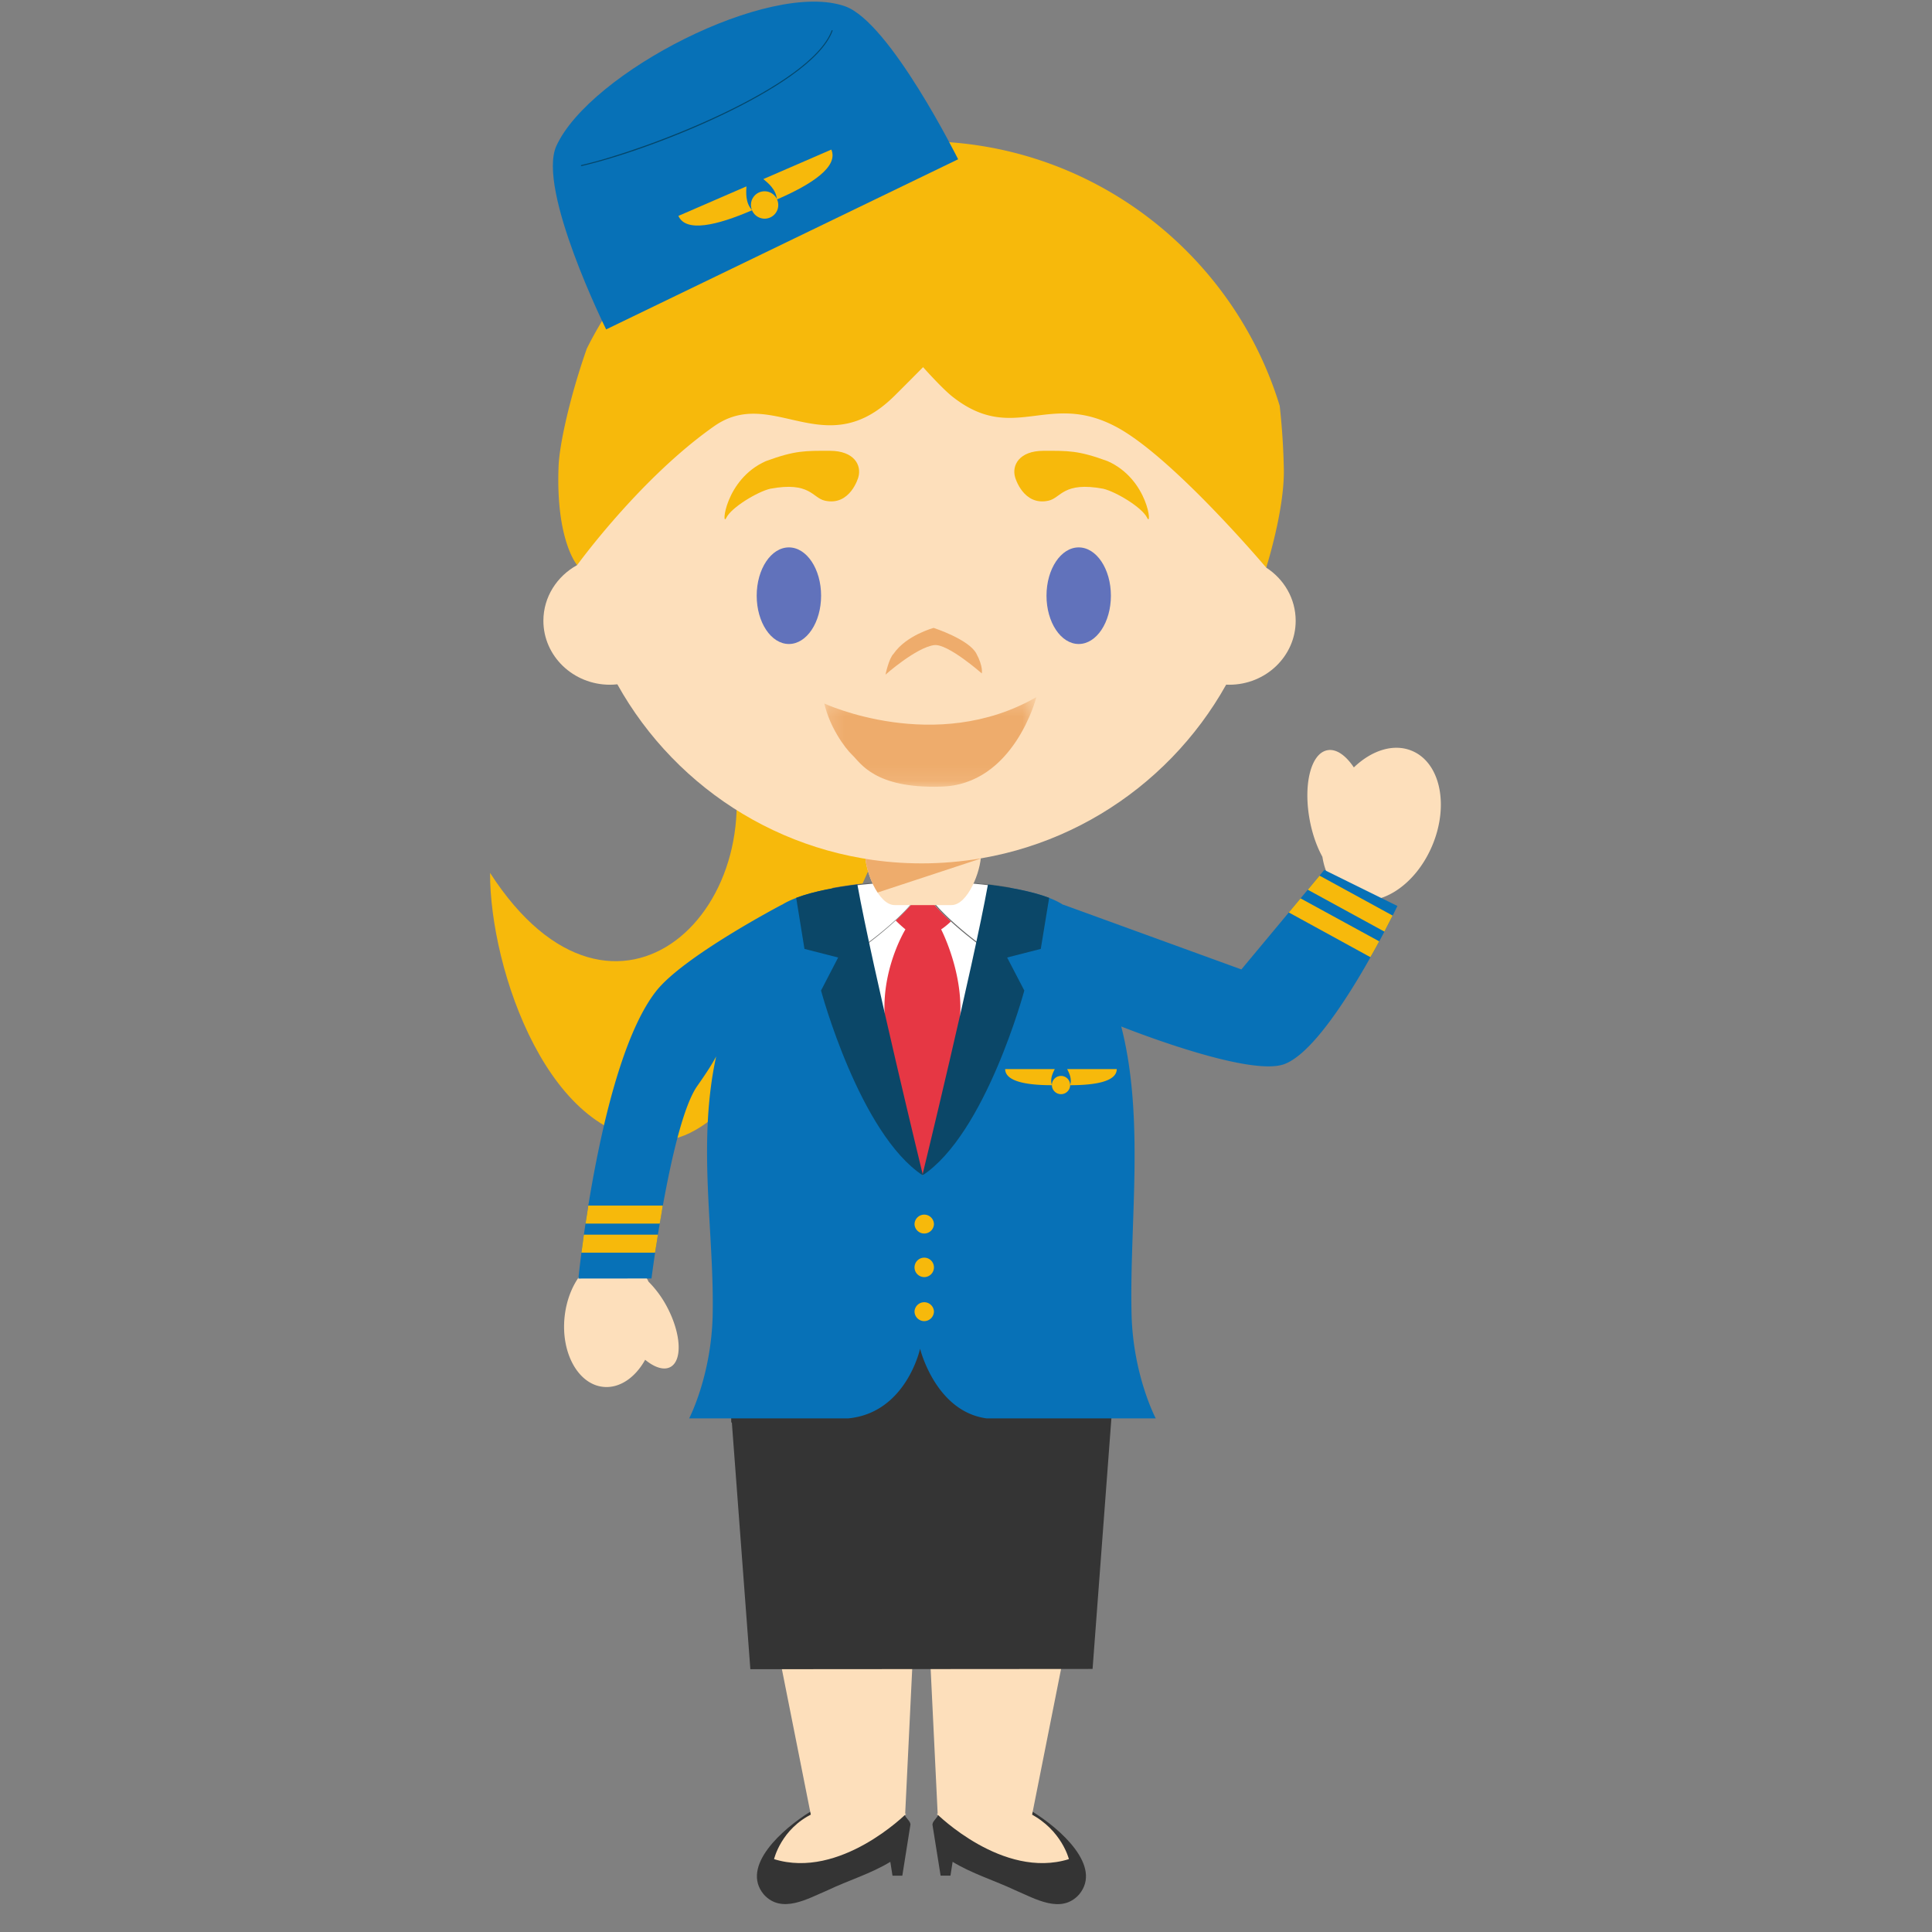 <svg width="120" height="120" viewBox="0 0 120 120" xmlns="http://www.w3.org/2000/svg" xmlns:xlink="http://www.w3.org/1999/xlink"><rect x="0" y="0" width="120" height="120" fill="#808080" stroke="none"/><defs><path id="a" d="M.2.3h13.173v5.567H.2z"/></defs><g fill="none" fill-rule="evenodd"><path d="M56.548 113.306c-.011-.204-.314-.407-.366-.61l-5.846-.173c-1.712 1.06-4.364 3.386-2.896 5.145 1.111 1.237 2.743.253 3.982-.268 1.264-.604 2.69-1.03 3.877-1.759l.136.86h.61l.507-3.19-.004-.005z" fill="#343434"/><path d="M48.078 115.474c4.103 1.279 8.207-2.82 8.207-2.82h-5.812c-1.96.938-2.395 2.82-2.395 2.82" fill="#FDDFBB"/><path d="M64.127 112.523l-5.844.174c-.047.202-.35.405-.362.61l-.008.003.51 3.19h.612l.134-.859c1.184.728 2.615 1.163 3.88 1.761 1.24.527 2.867 1.507 3.977.266 1.466-1.759-1.185-4.084-2.899-5.145" fill="#343434"/><path d="M66.39 115.474c-4.104 1.279-8.209-2.82-8.209-2.82h5.815c1.958 1.02 2.395 2.82 2.395 2.82" fill="#FDDFBB"/><path fill="#FDDFBB" d="M60.28 87.842H45.418l4.947 24.891h5.854l.875-18.047h.276l.874 18.047h5.858l4.948-24.891z"/><path fill="#343434" d="M60.28 87.842H45.418l1.188 15.836 21.256-.016 1.188-15.82z"/><path fill="#343434" d="M45.42 88.356h23.443V83.05H45.419z"/><path d="M30.44 54.219c7.772 12.05 18.136 1.995 14.612-8.66-2.56-7.737 11.332 2.516 11.332 2.516s-8.135 22.419-15.191 22.751c-7.058.334-10.775-10.637-10.754-16.607" fill="#F7B90B"/><path d="M35.069 81.787c.238-2.239 1.694-3.925 3.254-3.756.834.09 1.531.69 1.96 1.578a6.55 6.55 0 0 1 1.15 1.57c.873 1.652.967 3.322.202 3.732-.41.214-.982.025-1.563-.453-.615 1.108-1.591 1.79-2.61 1.682-1.555-.163-2.632-2.115-2.393-4.353M82.44 46.6c.55-.11 1.146.313 1.65 1.066 1.11-1.066 2.479-1.51 3.62-1.025 1.751.74 2.308 3.378 1.244 5.892-1.063 2.514-3.348 3.948-5.099 3.208-.942-.4-1.535-1.341-1.718-2.522-.336-.61-.612-1.373-.777-2.226-.43-2.227.051-4.197 1.08-4.393" fill="#FDDFBB"/><path d="M82.252 54.032l-5.148 6.181-11.062-4.023s0 .008.008.02c-1.913-1.267-7.031-1.448-7.031-1.448l-1.669.057h-.145l-1.665-.072s-5.018.216-6.974 1.453a.05.05 0 0 1 .004-.01s-6.125 3.207-7.822 5.379c-3.488 4.45-4.823 17.844-4.823 17.844l4.54-.005s1.228-9.673 2.847-11.961c.585-.832.945-1.397 1.17-1.832-1.191 5.467-.113 10.932-.217 16.05-.077 3.784-1.46 6.434-1.46 6.434h9.876c3.607-.343 4.467-4.328 4.467-4.328s.954 3.903 4.136 4.328h10.502s-1.401-2.646-1.502-6.437c-.141-5.656.835-12.142-.641-17.904 1.44.565 8.071 3.081 10.116 2.341 2.841-1.029 7.037-9.828 7.037-9.828l-4.544-2.239z" fill="#0771B7"/><path d="M66.468 67.392a.566.566 0 1 1-1.133.004.566.566 0 0 1 1.133-.004" fill="#F7B90B"/><path d="M65.515 66.402h-3.082c.006.762 1.307 1.002 2.906 1.002-.143-.402.077-.805.176-1.002m.768 0h3.08c-.002.764-1.3 1.002-2.903 1.002.146-.402-.076-.797-.177-1.002M81.23 55.264l4.758 2.6c.202-.389.376-.731.511-.995l-4.54-2.482-.73.877zm-.45.535l-.73.875 5.069 2.778a27.449 27.449 0 0 0 .545-.984L80.78 55.8zM36.367 76h4.609c.06-.31.124-.684.19-1.121h-4.625c-.065.437-.124.81-.174 1.121m-.253 1.805h4.573c.051-.31.112-.68.177-1.117h-4.6c-.058.437-.107.806-.15 1.117" fill="#F7B90B"/><path d="M57.81 72.255l1.978-4.452 2.403-12.75a29.8 29.8 0 0 0-3.172-.29l-1.669.057h-.145l-1.665-.073s-1.348.051-2.912.28l2.133 12.778 1.834 4.163.714 1.039.502-.752z" fill="#FFF"/><path d="M55.215 64.722c-1.01-3.709 1.023-6.996 1.023-6.996a8.876 8.876 0 0 1-.83-.783l1.871-1.623 2.07 1.623s-.405.46-.893.783c0 0 1.924 3.7.893 7.001-.449 1.429-.893 5.914-.893 5.914l-1.16 2.335-1.168-2.205s-.512-4.572-.913-6.05" fill="#E63744"/><path d="M57.282 54.906h-.076l-1.667-.118s-1.89.057-3.798.407c-.051.641-.047 1.32.112 1.955.14.498.388.596.663.956.246.358.109.604.609.687.303.053.547-.057.769-.252l.025.063s3.363-2.502 3.363-3.698" fill="#FFF"/><path d="M51.767 55.2c-.053.76-.02 1.392.12 1.931.09.337.238.492.412.673.076.083.161.171.244.278.082.124.124.232.159.326.07.187.114.3.425.352.27.046.506-.031.746-.242l.021-.017.026.047c.272-.203 3.282-2.445 3.333-3.642h-.047l-1.67-.102s-1.887.055-3.769.396m1.508 3.633a.84.84 0 0 1-.156-.012c-.348-.057-.405-.204-.478-.391a.982.982 0 0 0-.148-.307c-.084-.112-.163-.193-.238-.277-.18-.183-.33-.349-.43-.697-.138-.555-.176-1.202-.117-1.977l.006-.026.018-.001a29.433 29.433 0 0 1 3.786-.416l1.688.09h.106c0 1.246-3.238 3.664-3.376 3.764l-.02.018-.022-.02c-.202.17-.4.252-.62.252" fill="#666767"/><path d="M62.432 57.358c.227-.608.502-1.536.292-2.213-1.88-.327-3.704-.34-3.704-.34l-1.67.1h-.01c0 1.198 3.367 3.696 3.367 3.696l.074-.033c.856 0 1.352-.386 1.651-1.21" fill="#FFF"/><path d="M57.37 54.85c.054 1.191 3.141 3.524 3.344 3.678l.061-.008c.842-.002 1.33-.354 1.633-1.175.343-.926.443-1.658.29-2.174a30.353 30.353 0 0 0-3.662-.381l-1.665.06zm3.328 3.744l-.008-.011c-.14-.099-3.376-2.518-3.376-3.764h.035l1.667-.072c.02 0 1.856.049 3.715.37h.018l.006.015c.163.535.067 1.287-.292 2.239-.307.834-.826 1.206-1.682 1.206l-.083.017z" fill="#666767"/><path d="M57.329 73.015s-3.137-12.881-4.076-18.079c-1.22.154-2.691.41-3.8.828l.514 3.174 2.092.535-1.063 2.051s2.393 8.904 6.333 11.49" fill="#0B4768"/><path d="M57.286 73.015s3.135-12.881 4.077-18.079c1.218.154 2.694.41 3.802.828l-.52 3.174-2.09.535 1.067 2.051s-2.392 8.904-6.336 11.49" fill="#0B4768"/><path d="M58.009 76.046a.604.604 0 0 1-1.206 0 .603.603 0 0 1 1.206 0m0 2.673a.603.603 0 0 1-1.206 0 .603.603 0 0 1 1.206 0m0 2.734a.607.607 0 0 1-.604.604.605.605 0 0 1-.602-.604.604.604 0 0 1 1.206 0" fill="#F7B90B"/><path d="M78.647 35.256c.156-1.067.242-2.149.242-3.256 0-11.941-9.685-21.622-21.631-21.622S35.628 20.058 35.628 32c0 1.052.073 2.085.217 3.1-1.248.687-2.094 1.975-2.094 3.459 0 2.19 1.852 3.971 4.134 3.971.154 0 .307-.011.459-.027 3.695 6.637 10.775 11.122 18.914 11.122 8.125 0 15.2-4.477 18.902-11.1.063 0 .126.005.189.005 2.282 0 4.128-1.782 4.128-3.971 0-1.377-.726-2.591-1.83-3.303" fill="#FDDFBB"/><path d="M51.229 31.096c-.772-.174-.908-1.201-3.386-.74-.779.18-2.417 1.156-2.732 1.808-.316.652-.088-2.392 2.457-3.522 1.835-.675 2.457-.642 3.977-.642s1.987.907 1.766 1.65c0 0-.503 1.803-2.082 1.446zm13.905 0c.772-.174.908-1.201 3.386-.74.779.18 2.417 1.156 2.732 1.808.316.652.087-2.392-2.457-3.522-1.835-.675-2.457-.642-3.977-.642s-1.987.907-1.766 1.65c0 0 .503 1.803 2.082 1.446z" fill="#F7B90B"/><path d="M51 37c0 1.657-.895 3-2 3s-2-1.343-2-3 .895-3 2-3 2 1.343 2 3m18 0c0 1.657-.895 3-2 3s-2-1.343-2-3 .895-3 2-3 2 1.343 2 3" fill="#6172BB"/><path d="M58.02 40.07c.839-.115 2.96 1.756 2.96 1.756s.103-.414-.34-1.238C60.163 39.703 57.99 39 57.99 39s-1.687.448-2.487 1.604c-.296.29-.503 1.299-.503 1.299s1.895-1.681 3.02-1.834z" fill="#EEAC6C"/><g transform="translate(51 43)"><mask id="b" fill="#fff"><use xlink:href="#a"/></mask><path d="M.2.696S7.097 3.904 13.372.299c0 0-1.39 5.47-5.95 5.561-4.115.122-4.984-1.492-5.477-1.956C1.453 3.441.525 2.132.2.696" fill="#EEAC6C" mask="url(#b)"/></g><path d="M79.742 29.181a43.45 43.45 0 0 0-.257-3.974C76.58 15.696 67.727 8.771 57.257 8.771c-9.117 0-17.003 5.247-20.809 12.88-1.057 3.007-1.7 5.962-1.753 7.292-.187 4.625 1.153 6.157 1.153 6.157s3.9-5.392 8.51-8.628c3.623-2.547 6.848 2.37 11.154-1.841.383-.372 1.822-1.826 1.822-1.826s1.18 1.324 1.816 1.826c3.83 3.023 5.962-.41 10.246 1.918 3.508 1.908 9.25 8.707 9.25 8.707s1.13-3.533 1.096-6.075" fill="#F7B90B"/><path d="M55.568 56.216H59.1c1.014 0 1.83-2.123 1.83-3.132h-7.192c0 1.01.815 3.132 1.83 3.132" fill="#FDDFBB"/><path d="M54.51 55.436l6.397-2.105.01-.014c-1.19.2-2.413.309-3.66.309-1.193 0-2.366-.094-3.503-.283.067.62.346 1.48.756 2.093" fill="#EEAC6C"/><path d="M52.494.393c2.786.984 7.017 9.5 7.017 9.5L37.649 20.46s-4.317-8.713-3.091-11.398C36.624 4.528 47.798-1.27 52.494.393" fill="#0771B7"/><path d="M48.257 12.37a.847.847 0 1 1-1.553.674.847.847 0 0 1 1.553-.675" fill="#F7B90B"/><path d="M46.362 11.577l-4.225 1.833c.46 1.04 2.385.599 4.58-.354-.438-.458-.371-1.146-.355-1.479m1.051-.454l4.223-1.832c.452 1.053-1.189 2.152-3.383 3.099-.04-.634-.582-1.051-.84-1.267" fill="#F7B90B"/><path d="M36.114 10.315s-.028-.01-.032-.028c-.002-.015.006-.033.026-.035 4.065-.923 14.26-4.873 15.547-8.357 0-.017.02-.025.04-.02.013.006.023.026.019.042-.712 1.918-3.998 3.842-6.633 5.115-3.353 1.623-6.917 2.817-8.961 3.283h-.006z" fill="#04476B"/></g></svg>